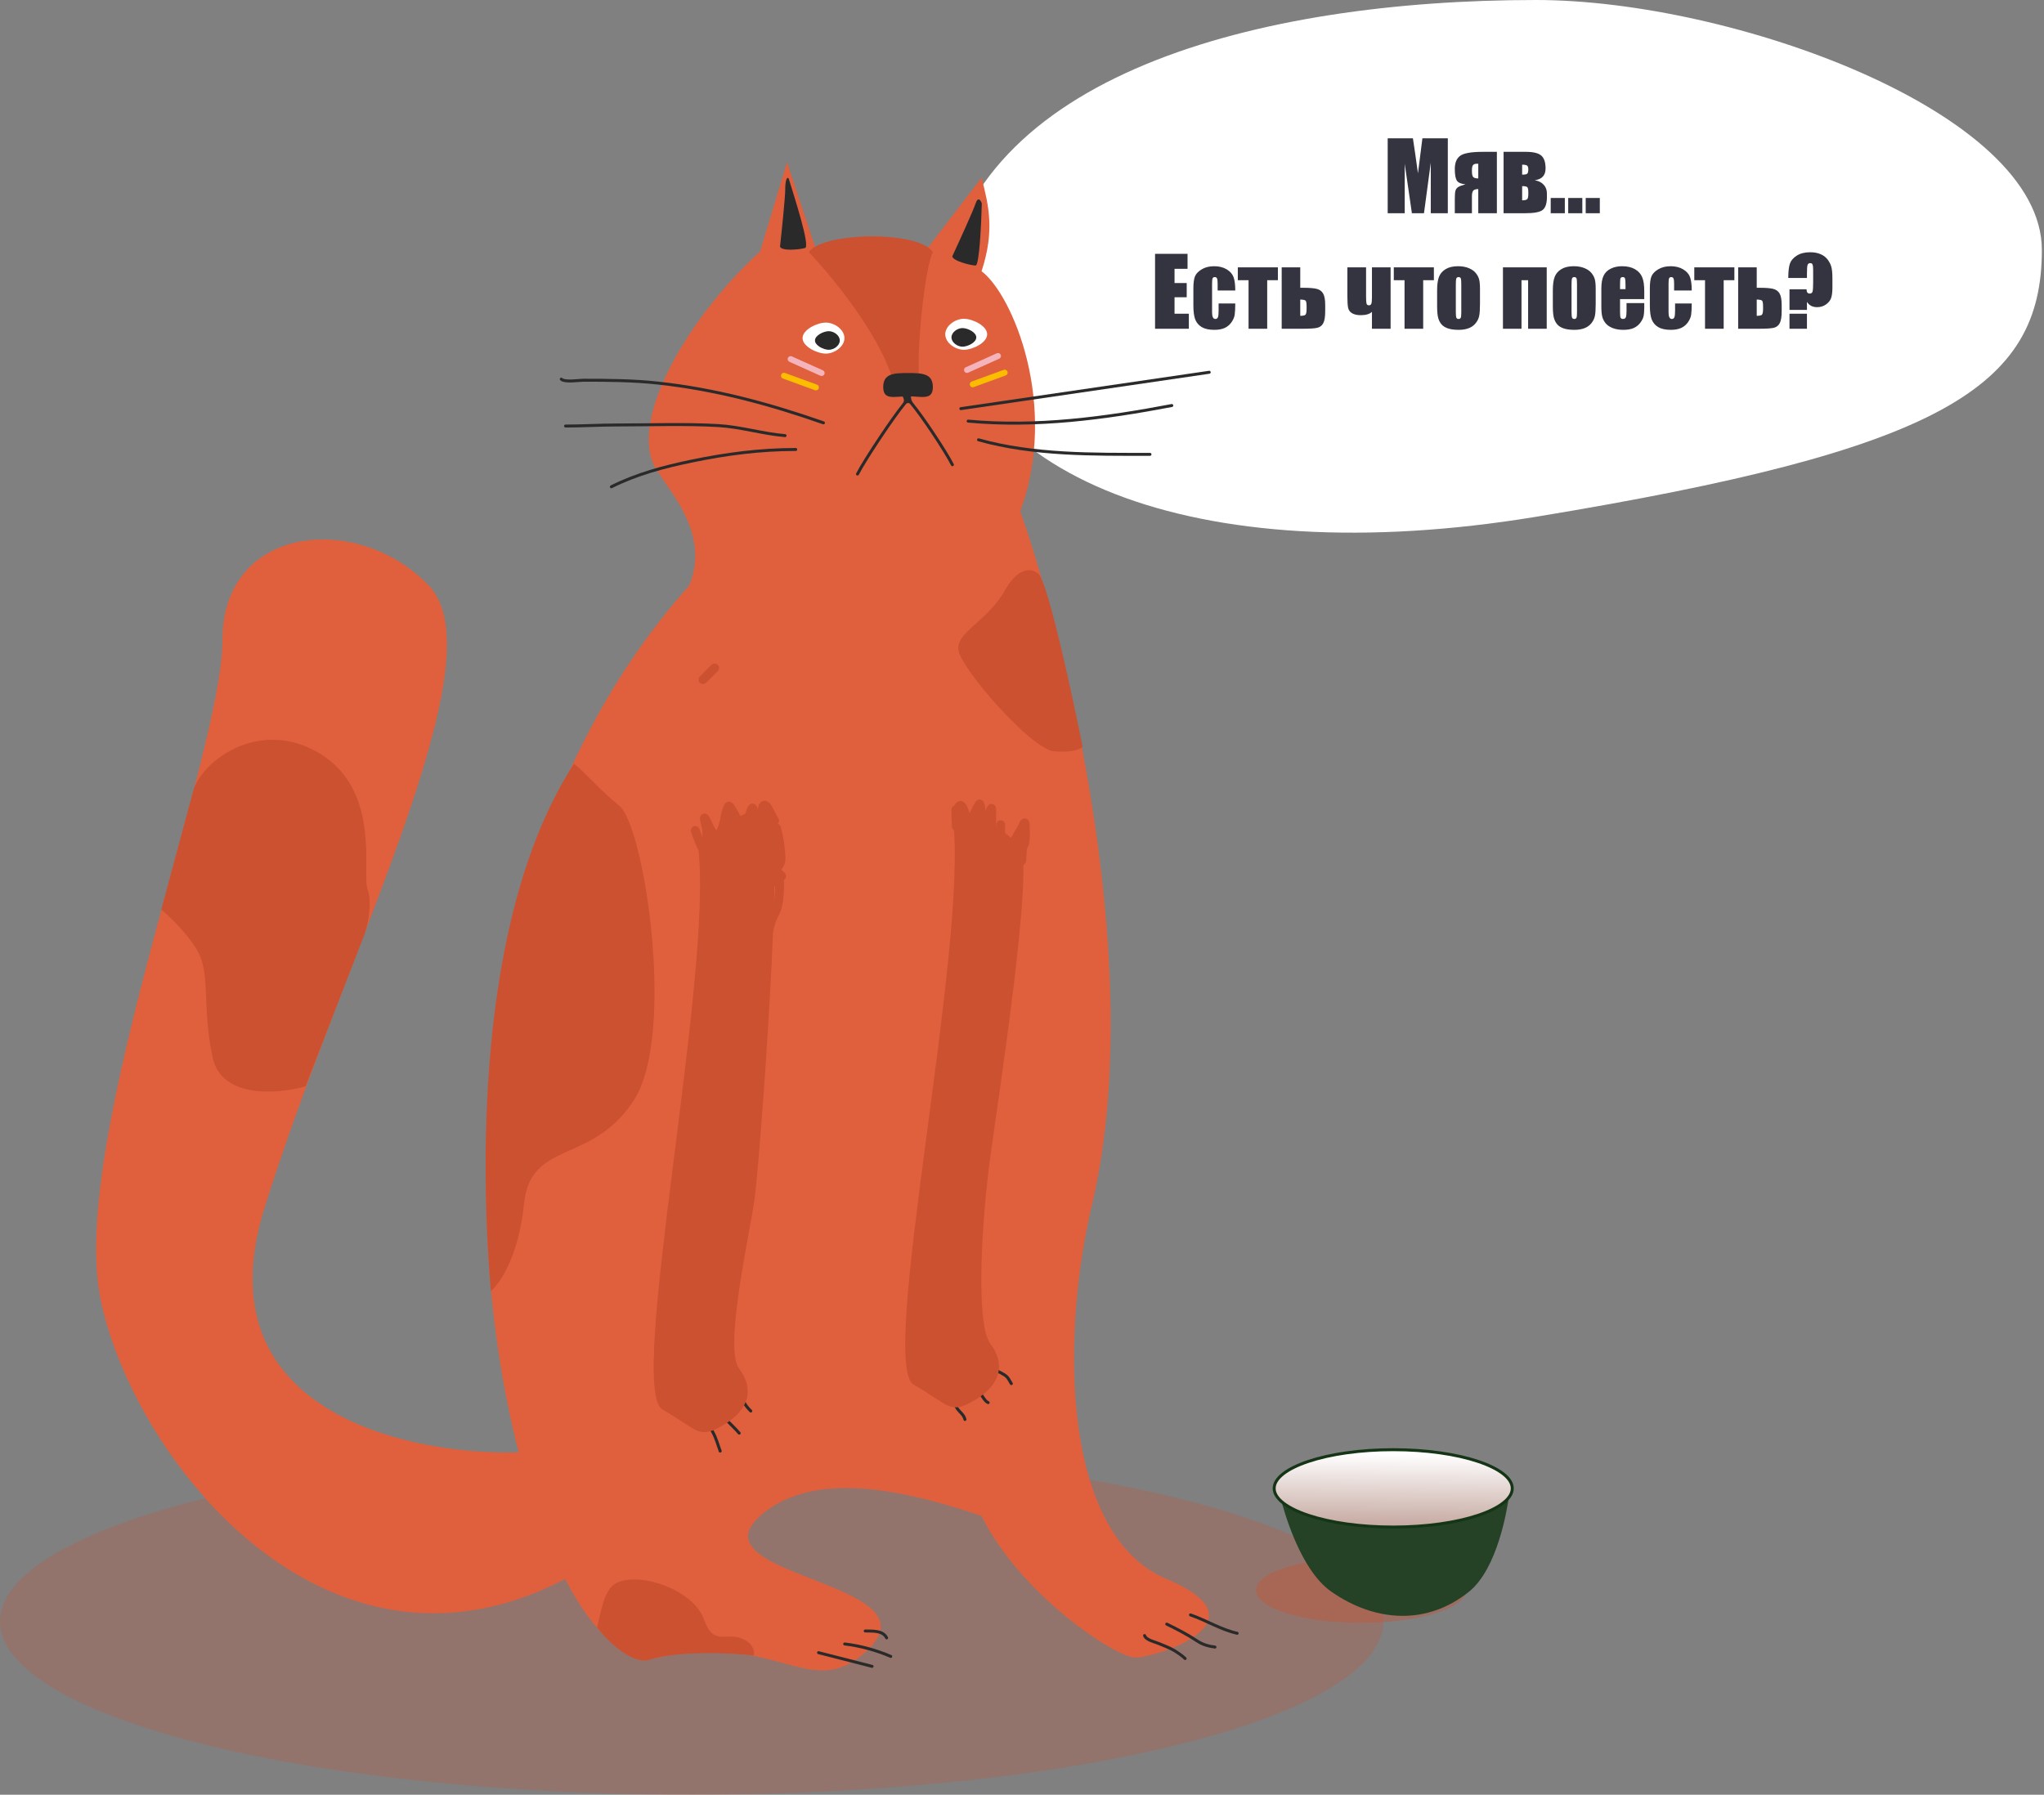 <svg width="690" height="606" viewBox="0 0 690 606" fill="none" xmlns="http://www.w3.org/2000/svg">
<rect x="0" y="0" width="690" height="606" fill="#808080" stroke="none"/>
<ellipse cx="459.5" cy="536.955" rx="35.5" ry="11" fill="#CC5130" fill-opacity="0.38"/>
<ellipse cx="233.5" cy="547.5" rx="233.5" ry="58.5" fill="#CC5130" fill-opacity="0.25"/>
<path d="M689.277 84.39C689.277 130.998 655.138 151.983 518.553 174.491C403.045 193.527 321.808 160.532 318 97.715C328.155 25.381 424.265 0 518.553 0C584.558 0 689.277 37.783 689.277 84.39Z" fill="white"/>
<path d="M488.744 46.703V72H482.994V54.922L480.697 72H476.619L474.197 55.312V72H468.447V46.703H476.962C477.212 48.224 477.478 50.016 477.759 52.078L478.666 58.516L480.166 46.703H488.744ZM505.306 72H499.025V63.844C498.212 63.844 497.65 64.016 497.337 64.359C497.035 64.703 496.884 65.349 496.884 66.297V72H491.103V67.141C491.103 65.901 491.171 65.01 491.306 64.469C491.442 63.917 491.749 63.484 492.228 63.172C492.718 62.859 493.546 62.547 494.712 62.234C493.202 62.099 492.223 61.672 491.775 60.953C491.327 60.224 491.103 58.927 491.103 57.062C491.103 55 491.697 53.521 492.884 52.625C494.082 51.719 496.666 51.266 500.634 51.266H505.306V72ZM499.025 60.25V55.297H498.384C497.926 55.297 497.561 55.432 497.291 55.703C497.02 55.964 496.884 56.583 496.884 57.562V57.828C496.884 58.828 497.035 59.484 497.337 59.797C497.65 60.099 498.212 60.25 499.025 60.25ZM522.197 66.531C522.197 68.646 521.733 70.088 520.806 70.859C519.89 71.62 517.89 72 514.806 72H507.572V51.266H515.025C517.577 51.266 519.332 51.688 520.291 52.531C521.259 53.375 521.744 54.818 521.744 56.859C521.744 59.203 520.525 60.536 518.087 60.859C519.358 61.068 520.358 61.568 521.087 62.359C521.827 63.141 522.197 64.125 522.197 65.312V66.531ZM513.837 58.969C514.796 58.969 515.379 58.849 515.587 58.609C515.806 58.37 515.916 57.896 515.916 57.188C515.916 56.594 515.796 56.182 515.556 55.953C515.317 55.724 514.744 55.609 513.837 55.609V58.969ZM515.916 65.562V64.859C515.916 63.964 515.796 63.406 515.556 63.188C515.317 62.958 514.744 62.844 513.837 62.844V67.641C514.681 67.641 515.238 67.521 515.509 67.281C515.78 67.031 515.916 66.458 515.916 65.562ZM528.244 66.844V72H523.478V66.844H528.244ZM534.15 66.844V72H529.384V66.844H534.15ZM540.056 66.844V72H535.291V66.844H540.056ZM389.916 85.703H400.884V90.766H396.494V95.562H400.603V100.375H396.494V105.938H401.322V111H389.916V85.703ZM416.994 98.094H411.041V95.703C411.041 94.87 410.973 94.307 410.837 94.016C410.702 93.713 410.452 93.562 410.087 93.562C409.723 93.562 409.478 93.693 409.353 93.953C409.228 94.213 409.166 94.797 409.166 95.703V105.484C409.166 106.224 409.259 106.781 409.447 107.156C409.634 107.521 409.91 107.703 410.275 107.703C410.702 107.703 410.988 107.51 411.134 107.125C411.291 106.74 411.369 106.01 411.369 104.938V102.469H416.994C416.983 104.125 416.921 105.37 416.806 106.203C416.702 107.026 416.353 107.875 415.759 108.75C415.176 109.615 414.41 110.271 413.462 110.719C412.515 111.156 411.343 111.375 409.947 111.375C408.166 111.375 406.754 111.073 405.712 110.469C404.671 109.854 403.931 109 403.494 107.906C403.067 106.802 402.853 105.24 402.853 103.219V97.328C402.853 95.568 403.03 94.24 403.384 93.344C403.738 92.448 404.494 91.651 405.65 90.953C406.806 90.245 408.212 89.891 409.869 89.891C411.515 89.891 412.921 90.24 414.087 90.938C415.254 91.635 416.03 92.516 416.416 93.578C416.801 94.641 416.994 96.146 416.994 98.094ZM431.384 90.266V94.609H427.775V111H421.478V94.609H417.853V90.266H431.384ZM447.353 105.078C447.353 106.974 447.129 108.333 446.681 109.156C446.244 109.979 445.551 110.495 444.603 110.703C443.655 110.901 442.108 111 439.962 111H432.666V90.266H438.931V97.172H439.962C441.973 97.172 443.473 97.292 444.462 97.531C445.452 97.771 446.181 98.297 446.65 99.109C447.119 99.922 447.353 101.208 447.353 102.969V105.078ZM441.072 104.312V103.484C441.072 102.411 440.962 101.76 440.744 101.531C440.535 101.302 439.931 101.172 438.931 101.141V106.641C439.765 106.641 440.327 106.536 440.619 106.328C440.921 106.109 441.072 105.438 441.072 104.312ZM469.431 111H463.134V105.297C462.343 106.047 461.082 106.422 459.353 106.422C458.155 106.422 457.186 106.208 456.447 105.781C455.707 105.354 455.254 104.734 455.087 103.922C454.921 103.109 454.837 101.797 454.837 99.984V90.266H461.15V100.281C461.15 101.385 461.202 102.13 461.306 102.516C461.41 102.901 461.686 103.094 462.134 103.094C462.509 103.094 462.77 102.922 462.916 102.578C463.061 102.234 463.134 101.542 463.134 100.5V90.266H469.431V111ZM484.041 90.266V94.609H480.431V111H474.134V94.609H470.509V90.266H484.041ZM499.603 97.547V102.625C499.603 104.49 499.509 105.859 499.322 106.734C499.134 107.599 498.733 108.411 498.119 109.172C497.504 109.922 496.712 110.479 495.744 110.844C494.785 111.198 493.681 111.375 492.431 111.375C491.035 111.375 489.853 111.224 488.884 110.922C487.916 110.609 487.16 110.146 486.619 109.531C486.087 108.906 485.707 108.156 485.478 107.281C485.249 106.396 485.134 105.073 485.134 103.312V98C485.134 96.073 485.343 94.568 485.759 93.484C486.176 92.401 486.926 91.531 488.009 90.875C489.093 90.219 490.478 89.891 492.166 89.891C493.582 89.891 494.796 90.104 495.806 90.531C496.827 90.948 497.613 91.495 498.166 92.172C498.718 92.849 499.093 93.547 499.291 94.266C499.499 94.984 499.603 96.078 499.603 97.547ZM493.291 95.984C493.291 94.922 493.233 94.255 493.119 93.984C493.004 93.703 492.759 93.562 492.384 93.562C492.009 93.562 491.759 93.703 491.634 93.984C491.509 94.255 491.447 94.922 491.447 95.984V105.344C491.447 106.323 491.509 106.964 491.634 107.266C491.759 107.557 492.004 107.703 492.369 107.703C492.744 107.703 492.988 107.568 493.103 107.297C493.228 107.026 493.291 106.443 493.291 105.547V95.984ZM507.353 111V90.266H522.134V111H515.853V94.609H513.619V111H507.353ZM538.666 97.547V102.625C538.666 104.49 538.572 105.859 538.384 106.734C538.197 107.599 537.796 108.411 537.181 109.172C536.567 109.922 535.775 110.479 534.806 110.844C533.848 111.198 532.744 111.375 531.494 111.375C530.098 111.375 528.916 111.224 527.947 110.922C526.978 110.609 526.223 110.146 525.681 109.531C525.15 108.906 524.77 108.156 524.541 107.281C524.311 106.396 524.197 105.073 524.197 103.312V98C524.197 96.073 524.405 94.568 524.822 93.484C525.238 92.401 525.988 91.531 527.072 90.875C528.155 90.219 529.541 89.891 531.228 89.891C532.645 89.891 533.858 90.104 534.869 90.531C535.89 90.948 536.676 91.495 537.228 92.172C537.78 92.849 538.155 93.547 538.353 94.266C538.561 94.984 538.666 96.078 538.666 97.547ZM532.353 95.984C532.353 94.922 532.296 94.255 532.181 93.984C532.067 93.703 531.822 93.562 531.447 93.562C531.072 93.562 530.822 93.703 530.697 93.984C530.572 94.255 530.509 94.922 530.509 95.984V105.344C530.509 106.323 530.572 106.964 530.697 107.266C530.822 107.557 531.067 107.703 531.431 107.703C531.806 107.703 532.051 107.568 532.166 107.297C532.291 107.026 532.353 106.443 532.353 105.547V95.984ZM555.056 101H546.884V105.484C546.884 106.422 546.952 107.026 547.087 107.297C547.223 107.568 547.483 107.703 547.869 107.703C548.348 107.703 548.666 107.526 548.822 107.172C548.988 106.807 549.072 106.109 549.072 105.078V102.344H555.056V103.875C555.056 105.156 554.973 106.141 554.806 106.828C554.65 107.516 554.275 108.25 553.681 109.031C553.087 109.812 552.332 110.401 551.416 110.797C550.509 111.182 549.369 111.375 547.994 111.375C546.66 111.375 545.483 111.182 544.462 110.797C543.442 110.411 542.645 109.885 542.072 109.219C541.509 108.542 541.119 107.802 540.9 107C540.681 106.188 540.572 105.01 540.572 103.469V97.422C540.572 95.609 540.817 94.182 541.306 93.141C541.796 92.088 542.598 91.287 543.712 90.734C544.827 90.172 546.108 89.891 547.556 89.891C549.327 89.891 550.785 90.229 551.931 90.906C553.087 91.573 553.895 92.463 554.353 93.578C554.822 94.682 555.056 96.24 555.056 98.25V101ZM548.728 97.625V96.109C548.728 95.037 548.671 94.344 548.556 94.031C548.442 93.719 548.207 93.562 547.853 93.562C547.416 93.562 547.145 93.698 547.041 93.969C546.936 94.229 546.884 94.943 546.884 96.109V97.625H548.728ZM571.087 98.094H565.134V95.703C565.134 94.87 565.067 94.307 564.931 94.016C564.796 93.713 564.546 93.562 564.181 93.562C563.817 93.562 563.572 93.693 563.447 93.953C563.322 94.213 563.259 94.797 563.259 95.703V105.484C563.259 106.224 563.353 106.781 563.541 107.156C563.728 107.521 564.004 107.703 564.369 107.703C564.796 107.703 565.082 107.51 565.228 107.125C565.384 106.74 565.462 106.01 565.462 104.938V102.469H571.087C571.077 104.125 571.015 105.37 570.9 106.203C570.796 107.026 570.447 107.875 569.853 108.75C569.27 109.615 568.504 110.271 567.556 110.719C566.608 111.156 565.436 111.375 564.041 111.375C562.259 111.375 560.848 111.073 559.806 110.469C558.765 109.854 558.025 109 557.587 107.906C557.16 106.802 556.947 105.24 556.947 103.219V97.328C556.947 95.568 557.124 94.24 557.478 93.344C557.832 92.448 558.587 91.651 559.744 90.953C560.9 90.245 562.306 89.891 563.962 89.891C565.608 89.891 567.015 90.24 568.181 90.938C569.348 91.635 570.124 92.516 570.509 93.578C570.895 94.641 571.087 96.146 571.087 98.094ZM585.478 90.266V94.609H581.869V111H575.572V94.609H571.947V90.266H585.478ZM601.447 105.078C601.447 106.974 601.223 108.333 600.775 109.156C600.337 109.979 599.645 110.495 598.697 110.703C597.749 110.901 596.202 111 594.056 111H586.759V90.266H593.025V97.172H594.056C596.067 97.172 597.567 97.292 598.556 97.531C599.546 97.771 600.275 98.297 600.744 99.109C601.212 99.922 601.447 101.208 601.447 102.969V105.078ZM595.166 104.312V103.484C595.166 102.411 595.056 101.76 594.837 101.531C594.629 101.302 594.025 101.172 593.025 101.141V106.641C593.858 106.641 594.421 106.536 594.712 106.328C595.015 106.109 595.166 105.438 595.166 104.312ZM609.978 93.859H603.666C603.686 91.641 603.874 90.021 604.228 89C604.582 87.979 605.348 87.088 606.525 86.328C607.712 85.557 609.223 85.172 611.056 85.172C612.379 85.172 613.535 85.38 614.525 85.797C615.515 86.213 616.301 86.797 616.884 87.547C617.468 88.287 617.895 89.088 618.166 89.953C618.436 90.818 618.572 92.172 618.572 94.016V97.109C618.572 98.516 618.442 99.646 618.181 100.5C617.921 101.354 617.353 102.104 616.478 102.75C615.603 103.396 614.577 103.719 613.4 103.719C611.869 103.719 610.728 103.12 609.978 101.922V104.641H604.087V97.688H609.837C609.858 98.646 610.202 99.125 610.869 99.125C611.39 99.125 611.718 98.917 611.853 98.5C611.999 98.073 612.072 97.037 612.072 95.391V91.188C612.072 90.26 612.004 89.641 611.869 89.328C611.744 89.005 611.488 88.844 611.103 88.844C610.624 88.844 610.317 89.057 610.181 89.484C610.046 89.901 609.978 90.849 609.978 92.328V93.859ZM609.978 105.938V111H604.087V105.938H609.978Z" fill="#343440"/>
<path d="M289.866 559.677C272.673 572.807 259.592 551.01 222.216 559.677C211.734 562.108 200.519 551.921 190.764 533.154C108.856 575.914 43.681 490.393 33.733 437.508C23.785 384.624 75.098 254.77 75.098 216.023C75.098 177.277 120.652 172.653 144.737 197.682C168.823 222.712 115.939 322.315 89.235 408.006C67.872 476.558 137.581 491.494 175.106 490.393C154.667 411.453 156.919 282.724 232.681 197.682C239.51 180.942 227.2 167.444 222.216 159.474C211.128 144.905 229.99 109.369 256.602 84.862L265.69 54.753L275.639 84.862C285.411 78.839 300.63 77.391 312.291 84.862L331.353 59.989C333.759 69.414 335.853 77.792 331.353 91.587C341.818 99.432 357.516 136.79 344.434 172.653C360.381 218.229 387.491 329.106 368.354 408.006C357.889 453.208 359.011 518.584 393.77 533.154C428.529 547.723 390.032 559.677 383.305 559.677C376.577 559.677 344.434 538.384 331.353 511.86C310.049 504.762 275.738 494.825 256.602 511.86C232.681 533.154 323.13 534.274 289.866 559.677Z" fill="#E0603D"/>
<path fill-rule="evenodd" clip-rule="evenodd" d="M304.033 132.094C303.717 131.304 304.47 130.505 305.278 130.774L306.848 131.298C307.257 131.434 307.532 131.816 307.532 132.246V134.079C307.532 134.816 307.801 135.524 308.267 136.094C310.234 138.501 312.887 142.241 315.353 145.936C318.235 150.256 320.909 154.585 321.962 156.726C322.084 156.974 321.97 157.268 321.717 157.38C321.465 157.492 321.17 157.38 321.048 157.132C320.027 155.067 317.403 150.81 314.521 146.491C311.928 142.605 309.165 138.727 307.225 136.403C307.022 136.16 306.706 136.046 306.394 136.096C306.179 136.131 305.983 136.241 305.845 136.41C303.775 138.921 300.552 143.485 297.498 148.062C294.121 153.123 291.008 158.115 289.925 160.275C289.801 160.522 289.506 160.633 289.254 160.521C289.002 160.409 288.888 160.115 289.011 159.868C290.125 157.633 293.294 152.561 296.666 147.507C299.578 143.143 302.684 138.728 304.807 136.1C305.128 135.702 305.231 135.17 305.069 134.685L304.033 132.094Z" fill="#2A2A2A"/>
<path d="M301.295 128.056C296.687 112.558 280.526 92.975 273.021 85.121C277.733 78.314 310.196 77.79 314.909 85.121C312.291 90.357 309.498 116.188 310.196 128.056H301.295Z" fill="#CC5130"/>
<path d="M326.429 124.916L336.901 120.203" stroke="#F5B3BC" stroke-width="2" stroke-linecap="round"/>
<path d="M277.367 125.962L266.895 121.25" stroke="#F5B3BC" stroke-width="2" stroke-linecap="round"/>
<path d="M328.365 129.766L339.152 125.828" stroke="#FABD00" stroke-width="2" stroke-linecap="round"/>
<path d="M275.431 130.813L264.644 126.875" stroke="#FABD00" stroke-width="2" stroke-linecap="round"/>
<path d="M314.909 130.674C314.909 135.301 311.158 133.816 306.531 133.816C301.904 133.816 298.153 135.301 298.153 130.674C298.153 126.047 301.904 125.962 306.531 125.962C311.158 125.962 314.909 126.047 314.909 130.674Z" fill="#2A2A2A"/>
<path d="M285.063 114.16C285.063 117.052 281.672 119.396 278.78 119.396C275.888 119.396 270.926 117.052 270.926 114.16C270.926 111.268 275.888 108.924 278.78 108.924C281.672 108.924 285.063 111.268 285.063 114.16Z" fill="white"/>
<path d="M319.098 112.873C319.098 115.765 322.489 118.109 325.381 118.109C328.273 118.109 333.235 115.765 333.235 112.873C333.235 109.981 328.273 107.637 325.381 107.637C322.489 107.637 319.098 109.981 319.098 112.873Z" fill="white"/>
<path d="M321.193 113.92C321.193 115.655 323.202 117.062 324.916 117.062C326.63 117.062 329.57 115.655 329.57 113.92C329.57 112.185 326.63 110.778 324.916 110.778C323.202 110.778 321.193 112.185 321.193 113.92Z" fill="#2A2A2A"/>
<path d="M283.493 114.967C283.493 116.702 281.483 118.108 279.77 118.108C278.056 118.108 275.115 116.702 275.115 114.967C275.115 113.232 278.056 111.825 279.77 111.825C281.483 111.825 283.493 113.232 283.493 114.967Z" fill="#2A2A2A"/>
<path d="M241.228 225.559L237.309 229.478" stroke="#CC5130" stroke-width="3" stroke-linecap="round"/>
<path d="M234.695 280.423C235.143 281.594 237.086 287.717 238.433 287.717C238.783 287.717 238.614 281.277 238.614 280.568C238.614 279.46 237.222 275.293 238.034 276.395C239.01 277.721 240.952 284.392 242.969 281.366C244.855 278.536 244.406 274.88 245.944 272.222C246.273 271.654 248.381 275.796 248.557 276.141C249.963 278.9 250.546 275.442 251.605 280.205C251.775 280.971 253.857 270.062 254.29 273.529C254.345 273.968 255.05 279.614 255.596 279.189C256.806 278.248 257.065 274.335 257.41 272.876C258.227 269.428 260.45 275.621 261.475 277.157" stroke="#CC5130" stroke-width="3" stroke-linecap="round"/>
<path d="M246.235 276.495C245.748 279.042 244.732 283.733 244.162 285.823" stroke="#CC5130" stroke-width="3" stroke-linecap="round"/>
<path d="M245.889 277.532C244.823 279.539 244.016 281.671 243.125 283.751" stroke="#CC5130" stroke-width="3" stroke-linecap="round"/>
<path d="M260.055 280.294C259.953 283.6 259.756 286.908 259.959 290.217C260.057 291.805 260.063 293.432 260.516 294.958C262.852 302.822 260.723 291.794 263.855 295.84" stroke="#CC5130" stroke-width="3" stroke-linecap="round"/>
<path d="M262.126 279.604C262.774 282.019 263.237 284.538 263.451 287.031C263.551 288.209 263.894 290.354 263.355 291.465C262.561 293.099 260.866 294.561 259.9 296.148C258.992 297.637 256.807 299.492 257.213 301.215C257.55 302.649 257.289 301.753 257.289 300.678" stroke="#CC5130" stroke-width="3" stroke-linecap="round"/>
<path d="M262.474 284.786C260.911 290.354 259.364 296.094 259.364 301.906C259.364 305.515 259.364 301.721 259.364 300.333" stroke="#CC5130" stroke-width="3" stroke-linecap="round"/>
<path d="M263.163 296.534C263.163 300.213 263.305 305.339 261.416 308.645C259.874 311.343 259.687 314.614 258.479 317.455C257.865 318.9 257.585 320.702 257.289 322.253C257.181 322.822 256.811 323.17 256.675 323.712C256.416 324.749 256.599 320.229 256.599 319.681" stroke="#CC5130" stroke-width="3" stroke-linecap="round"/>
<path d="M322.677 273.429C322.694 275.077 322.675 276.741 322.831 278.384C322.858 278.676 322.731 279.104 322.985 279.252C323.605 279.614 323.257 277.839 323.321 277.124C323.406 276.159 323.433 275.207 323.433 274.241C323.433 273.393 323.255 272.653 323.937 272.057C325.101 271.038 326.655 277.619 326.708 278.3C326.76 278.962 326.918 279.59 327.324 278.58C328.275 276.214 329.213 273.712 330.571 271.539C330.987 270.874 331.224 274.455 331.243 274.801C331.34 276.577 331.443 278.343 331.495 280.12C331.536 281.51 332.632 277.581 333.203 276.312C333.677 275.259 334.109 274.191 334.574 273.135C334.921 272.349 334.77 274.274 334.77 274.353C334.77 276.911 334.753 278.288 334.77 280.624C334.774 281.11 334.513 283.774 335.554 283.535C337.099 283.18 337.675 282.152 338.186 284.151C338.319 284.671 339.279 288.597 339.851 287.846C341.701 285.419 343.191 282.632 344.68 279.98C345.45 278.61 346.079 276.459 346.108 279.112C346.127 280.77 346.242 282.507 345.996 284.151C345.826 285.286 345.197 285.998 344.89 287.02C344.627 287.897 344.848 289.143 344.848 290.058C344.848 293.188 345.462 283.741 344.876 280.666C344.702 279.748 344.848 280.556 344.848 281.141C344.848 283.693 344.291 285.773 343.533 288.182C342.842 290.376 342.326 292.587 341.769 294.817C340.896 298.308 339.606 301.755 338.984 305.301C338.461 308.276 338.802 311.491 338.802 314.497" stroke="#CC5130" stroke-width="3" stroke-linecap="round"/>
<path d="M337.793 278.47V287.036" stroke="#CC5130" stroke-width="3" stroke-linecap="round"/>
<path d="M234.223 473.595C235.916 475.489 237.528 476.923 238.496 479.272C239.103 480.748 239.821 482.161 240.613 483.546C241.759 485.552 242.321 487.831 243.125 489.975" stroke="#2A2A2A" stroke-linecap="round"/>
<path d="M240.276 470.39C241.729 472.407 243.419 473.646 244.114 476.166C244.511 477.604 244.451 478.617 245.618 479.846C246.934 481.232 248.283 482.419 249.535 483.921" stroke="#2A2A2A" stroke-linecap="round"/>
<path d="M246.329 467.185C247.865 469.489 249.902 470.968 251.117 473.396C251.779 474.722 252.467 475.459 253.451 476.443" stroke="#2A2A2A" stroke-linecap="round"/>
<path d="M318.261 468.254C320.086 470.438 321.607 472.683 322.89 475.178C323.684 476.722 325.386 477.529 325.739 479.293" stroke="#2A2A2A" stroke-linecap="round"/>
<path d="M326.45 465.049C327.835 466.741 329.289 468.262 330.644 470.034C331.372 470.987 332.494 473.236 333.572 473.595" stroke="#2A2A2A" stroke-linecap="round"/>
<path d="M331.436 459.352C333.619 461.96 336.178 462.467 338.914 464.139C340.421 465.06 340.492 465.814 341.406 467.186" stroke="#2A2A2A" stroke-linecap="round"/>
<path d="M276.323 558.037L294.391 562.659" stroke="#2A2A2A" stroke-linecap="round"/>
<path d="M285.147 555.097C290.382 555.712 295.838 557.217 300.694 559.299" stroke="#2A2A2A" stroke-linecap="round"/>
<path d="M292.07 550.713C294.546 550.778 298.012 550.453 299.305 553.038" stroke="#2A2A2A" stroke-linecap="round"/>
<path d="M386.376 552.264C386.896 553.822 389.957 554.411 391.242 554.977C392.926 555.718 394.879 556.378 396.452 557.345C397.554 558.022 399.205 559.15 400.07 560.015" stroke="#2A2A2A" stroke-linecap="round"/>
<path d="M393.867 548.39C397.498 550.178 400.788 551.855 404.116 554.074C405.983 555.319 407.961 555.868 410.144 556.141" stroke="#2A2A2A" stroke-linecap="round"/>
<path d="M401.877 545.287C407.169 547.106 412.139 550.266 417.638 551.488" stroke="#2A2A2A" stroke-linecap="round"/>
<path d="M277.971 142.775C259.593 136.34 241.505 131.456 222.089 129.344C213.733 128.436 205.374 128.385 196.986 128.385C195.529 128.385 190.607 129.161 189.472 128.025" stroke="#2A2A2A" stroke-linecap="round"/>
<path d="M265.019 147.093C257.409 146.465 250.02 144.126 242.395 143.695C231.044 143.055 219.583 143.496 208.218 143.496C202.441 143.496 196.67 143.855 190.91 143.855" stroke="#2A2A2A" stroke-linecap="round"/>
<path d="M268.617 151.769C256.568 151.769 245.115 153.27 233.321 155.726C223.906 157.686 214.924 160.088 206.38 164.36" stroke="#2A2A2A" stroke-linecap="round"/>
<path d="M324.356 137.978L408.201 125.699" stroke="#2A2A2A" stroke-linecap="round"/>
<path d="M326.812 142.188C349.808 144.327 373.03 141.219 395.571 136.926" stroke="#2A2A2A" stroke-linecap="round"/>
<path d="M330.318 148.503C348.875 153.716 369.065 153.414 388.203 153.414" stroke="#2A2A2A" stroke-linecap="round"/>
<path d="M223.606 475.917C211.519 469.016 240.873 329.256 235.693 286.12C242.024 280.368 255.723 269.901 259.867 274.042C265.047 279.218 256.413 393.097 254.687 405.175C252.96 417.253 244.326 455.212 249.506 462.114C254.687 469.016 252.96 475.917 244.326 481.094C235.693 486.27 235.693 482.819 223.606 475.917Z" fill="#CC5130"/>
<path d="M308.431 467.538C296.344 460.636 326.897 319.896 321.717 276.76C328.048 271.008 340.088 281.521 344.232 285.662C349.412 290.838 336.902 371.533 334.332 390.383C331.503 411.13 329.152 446.833 334.332 453.734C339.512 460.636 337.785 467.538 329.152 472.714C320.518 477.891 320.518 474.44 308.431 467.538Z" fill="#CC5130"/>
<path d="M209.049 272.049C202.257 266.604 197.15 260.356 193.724 257.912C159.69 310.796 162.576 398.587 165.704 435.938C168.683 433.494 175.088 424.209 176.875 406.616C179.11 384.625 199.665 393.526 213.964 371.534C228.264 349.543 217.539 278.856 209.049 272.049Z" fill="#CC5130"/>
<path d="M339.285 199.268C344.312 190.472 349.059 192.112 350.804 194.032C354.155 198.64 361.975 234.699 365.465 252.153C364.942 252.851 362.324 254.142 356.04 253.723C348.186 253.2 324.624 225.972 323.577 219.689C322.53 213.406 333.002 210.264 339.285 199.268Z" fill="#CC5130"/>
<path d="M213.097 533.328C205.243 533.851 204.196 537.517 201.578 549.56C204.894 553.923 212.993 561.812 218.857 560.555C227.758 557.414 245.91 557.937 254.462 558.984C254.811 557.763 254.462 554.9 250.273 553.225C245.037 551.13 240.849 555.843 237.707 546.942C234.565 538.04 220.952 532.804 213.097 533.328Z" fill="#CC5130"/>
<path d="M105.758 253.2C86.908 243.565 69.105 256.34 65.44 266.289L54.444 307.13C56.713 309.05 62.717 314.461 66.487 320.744C71.2 328.599 68.058 339.071 71.723 356.873C74.656 371.115 93.889 369.44 103.14 366.822L123.037 315.508C124.084 312.715 125.759 304.932 124.084 300.324C121.989 294.564 129.32 265.242 105.758 253.2Z" fill="#CC5130"/>
<path d="M329.337 68.707C328.5 71.22 323.752 81.623 321.483 86.51C321.483 88.08 327.767 89.651 329.337 89.651C330.594 89.651 331.257 75.689 331.432 68.707C331.083 67.66 330.175 66.194 329.337 68.707Z" fill="#2A2A2A"/>
<path d="M265.073 63.899C265.081 66.548 263.903 77.922 263.313 83.278C263.814 84.766 269.296 84.383 271.759 83.748C273.581 83.278 268.314 66.972 266.25 60.301C265.585 59.42 265.064 61.25 265.073 63.899Z" fill="#2A2A2A"/>
<path d="M449.414 537.436C438.792 530.041 433.272 509.752 432.18 505.35C432.058 504.858 432.337 504.373 432.816 504.206L470.395 491.053C470.609 490.978 470.842 490.978 471.056 491.053L508.722 504.236C509.162 504.39 509.438 504.814 509.375 505.277C508.8 509.484 505.587 529.636 495.913 537.436C481.777 548.835 464.316 547.812 449.414 537.436Z" fill="#254226"/>
<path d="M510.5 502.562C510.5 504.216 509.495 505.871 507.493 507.449C505.497 509.022 502.578 510.46 498.925 511.678C491.626 514.111 481.51 515.624 470.314 515.624C459.117 515.624 449.001 514.111 441.702 511.678C438.05 510.46 435.13 509.022 433.134 507.449C431.132 505.871 430.127 504.216 430.127 502.562C430.127 500.909 431.132 499.254 433.134 497.676C435.13 496.103 438.05 494.664 441.702 493.447C449.001 491.013 459.117 489.5 470.314 489.5C481.51 489.5 491.626 491.013 498.925 493.447C502.578 494.664 505.497 496.103 507.493 497.676C509.495 499.254 510.5 500.909 510.5 502.562Z" fill="url(#paint0_linear_432_3634)" stroke="#143516"/>
<defs>
<linearGradient id="paint0_linear_432_3634" x1="470.314" y1="489" x2="469.809" y2="548.141" gradientUnits="userSpaceOnUse">
<stop offset="0.032" stop-color="white"/>
<stop offset="1" stop-color="#793523"/>
</linearGradient>
</defs>
</svg>
